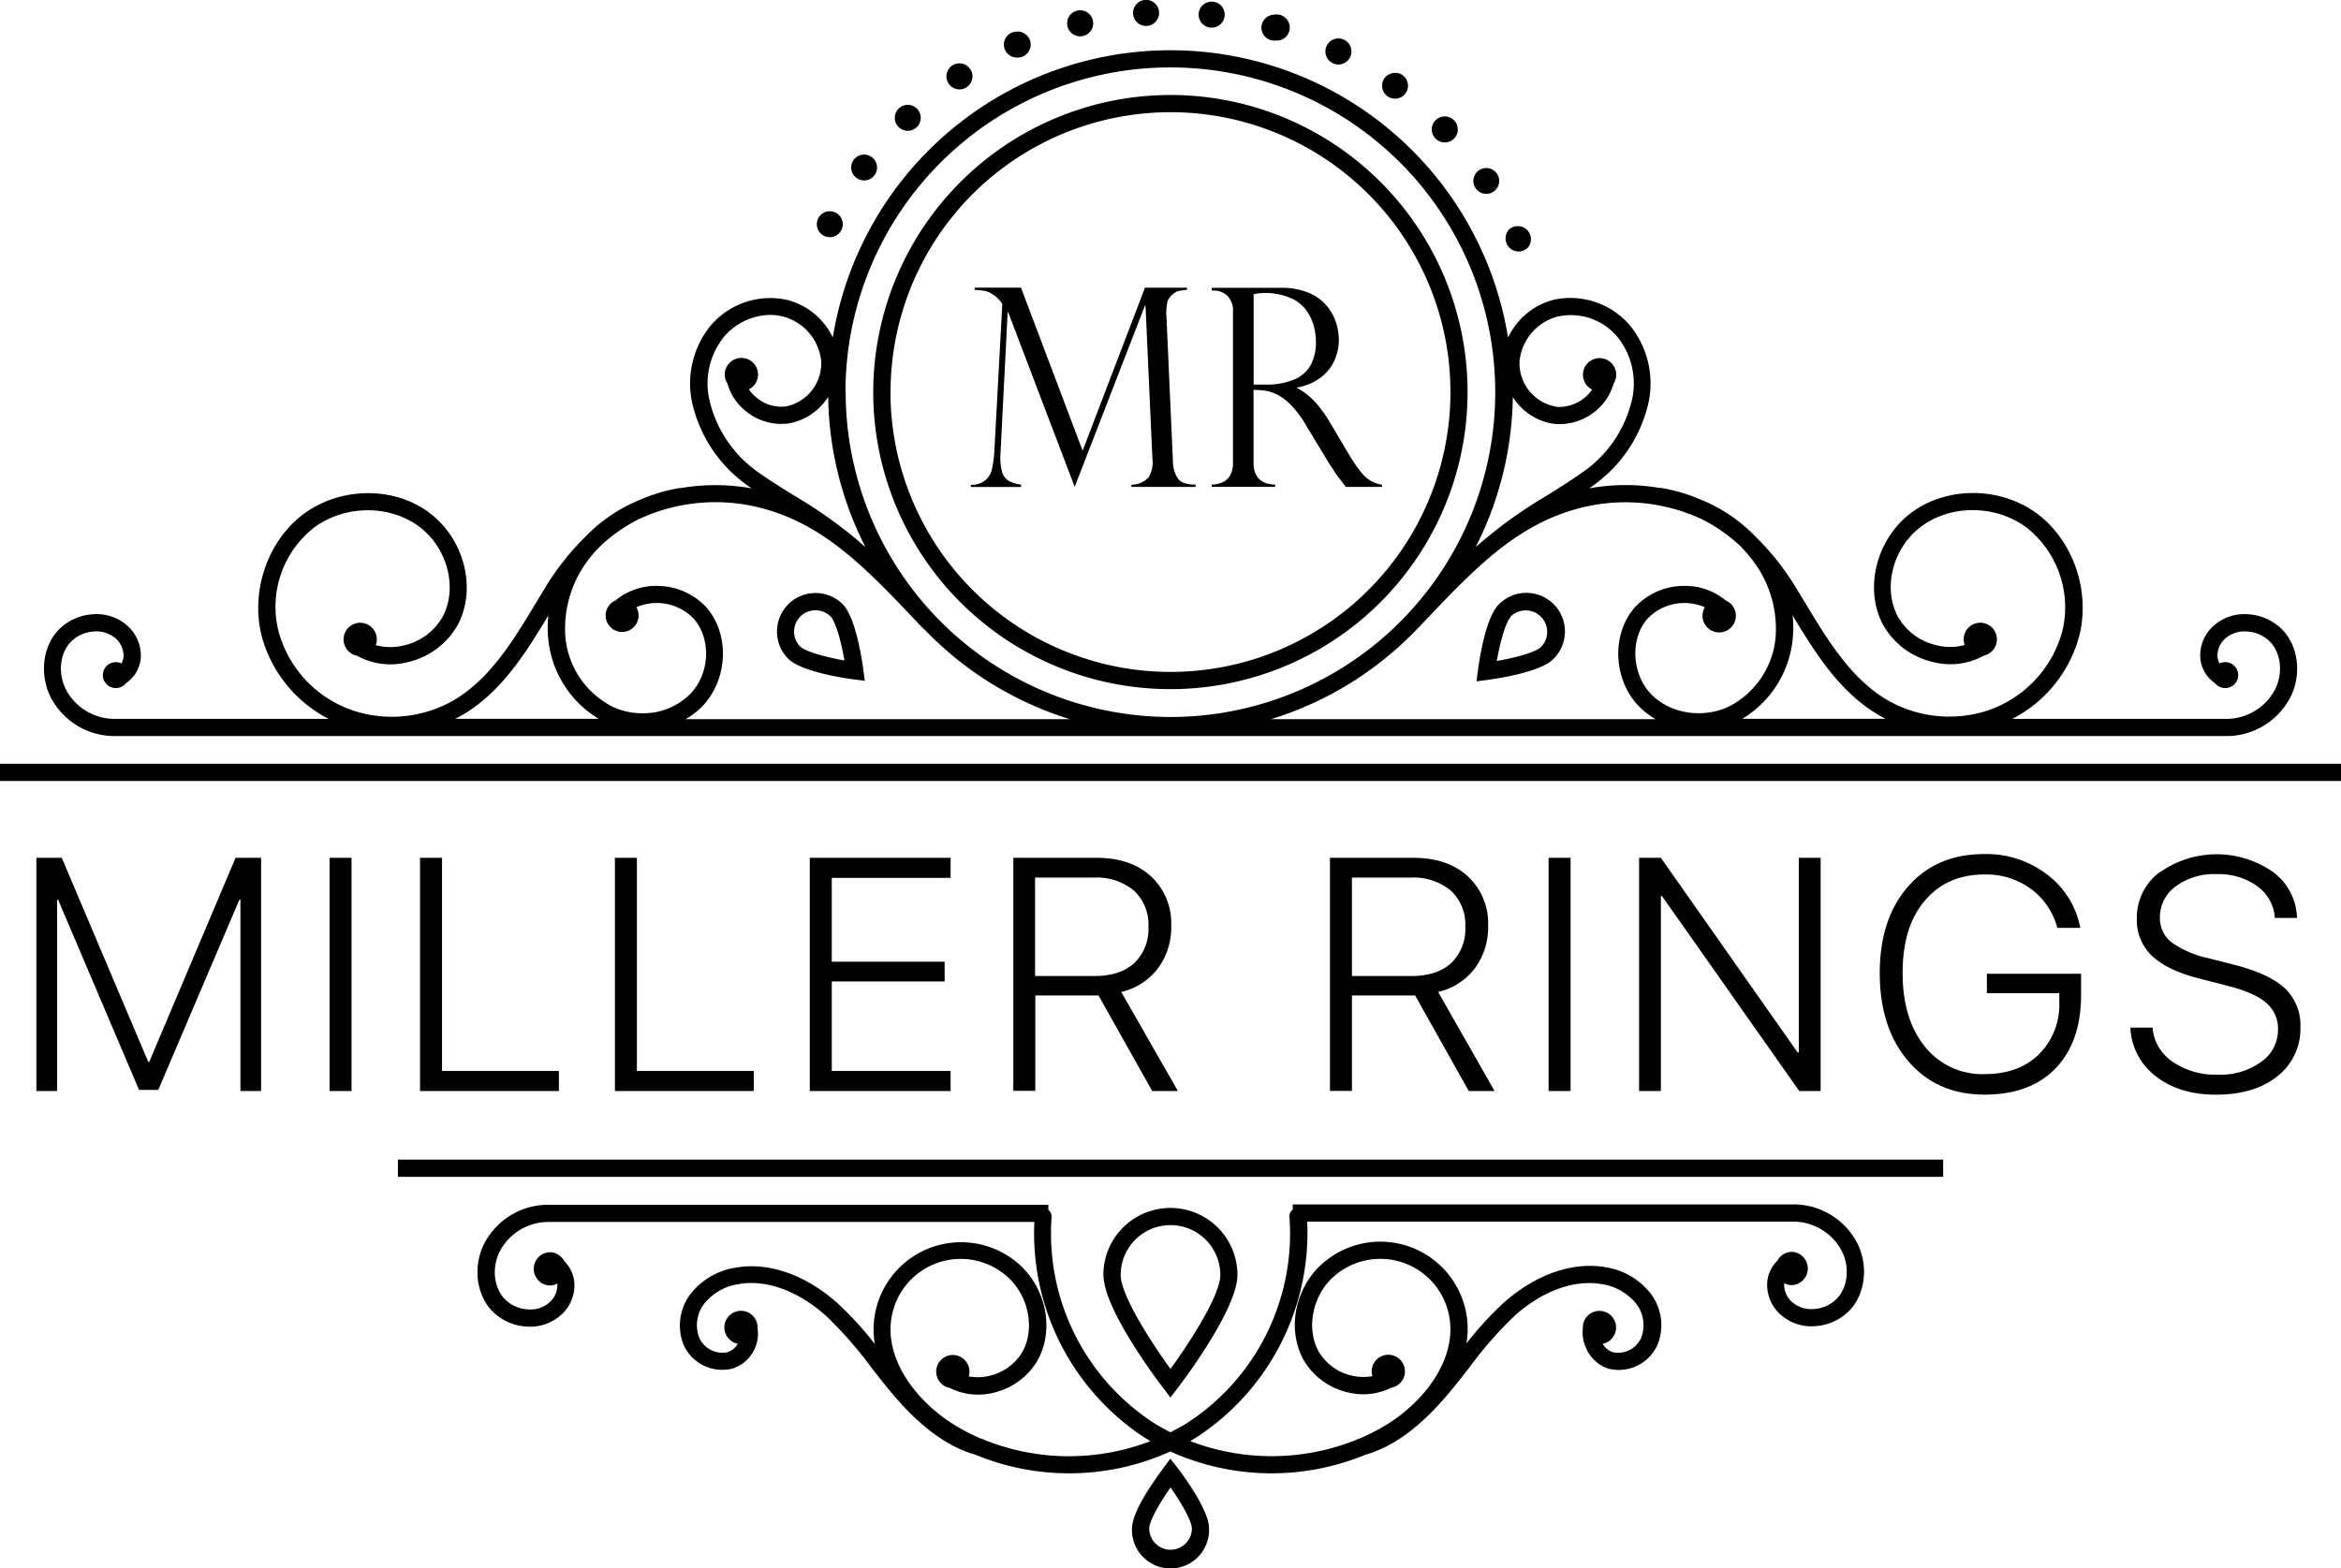 <svg id="mrlogo" data-name="mrlogo" xmlns="http://www.w3.org/2000/svg" viewBox="0 0 462.02 309.63"><title>logo_2</title><path d="M255.16,237.82v1a1.68,1.68,0,0,0-.64,1.46A44.59,44.59,0,0,1,234.24,281c-0.93.58-2,1.15-3.2,1.78-1.24-.63-2.26-1.2-3.19-1.78a44.59,44.59,0,0,1-20.28-40.67,1.67,1.67,0,0,0-.64-1.46v-1H108.41a14.18,14.18,0,0,0-12,6.3c-3,4.33-2.82,10.45.34,14.22a10.32,10.32,0,0,0,7.22,3.52,9.15,9.15,0,0,0,6.87-2.36,7.91,7.91,0,0,0,2.54-6.36,6.73,6.73,0,0,0-2-4.21,3.25,3.25,0,0,0-2.9-1.75,3.29,3.29,0,0,0,0,6.57,3.23,3.23,0,0,0,1.55-.39v0.09a4.56,4.56,0,0,1-1.49,3.58,5.65,5.65,0,0,1-4.34,1.43,6.86,6.86,0,0,1-4.81-2.31c-2.22-2.65-2.28-7-.14-10.12a10.87,10.87,0,0,1,9.22-4.82h95.7A48.21,48.21,0,0,0,226,283.88l1.08,0.65a44.88,44.88,0,0,1-32.69-.21,1.76,1.76,0,0,0-.51-0.22h-0.08a41,41,0,0,1-5-2.53c-7.86-4.67-15.11-13.86-12.46-23A13.82,13.82,0,0,1,199,252.22c4.12,3.78,5.33,10.26,2.77,14.76a10.19,10.19,0,0,1-6.55,4.67,9.67,9.67,0,0,1-4,.09,3.22,3.22,0,0,0,.14-0.93,3.28,3.28,0,1,0-3.86,3.22A12.45,12.45,0,0,0,196,275a13.64,13.64,0,0,0,8.74-6.3c3.37-5.92,1.9-14.06-3.42-18.94a17.26,17.26,0,0,0-28.65,15.58,64.61,64.61,0,0,0-7.38-8.07c-6.25-5.58-13.54-8.13-20-7a14,14,0,0,0-8.87,5.08A10.25,10.25,0,0,0,135,265.65a8.37,8.37,0,0,0,9.64,4.54A7.2,7.2,0,0,0,149.1,266a6.85,6.85,0,0,0,.45-3.61,2.12,2.12,0,0,0,0-.31,3.28,3.28,0,1,0-3.91,3.22,3.63,3.63,0,0,1-2,1.66,5,5,0,0,1-5.56-2.74,6.92,6.92,0,0,1,1-6.91,10.78,10.78,0,0,1,6.75-3.79c5.42-.95,11.67,1.32,17.15,6.21A77.29,77.29,0,0,1,172,270c1.28,1.65,2.61,3.35,4,5,5.63,6.7,10.92,10.6,16.57,12.22A48.21,48.21,0,0,0,211,290.88h0a48.18,48.18,0,0,0,20-4.31,48.52,48.52,0,0,0,38.36.7c5.73-1.65,11-5.54,16.64-12.25,1.38-1.64,2.7-3.34,4-5a77,77,0,0,1,9-10.28c5.47-4.89,11.73-7.15,17.14-6.21a10.77,10.77,0,0,1,6.75,3.79,6.92,6.92,0,0,1,1,6.91,5,5,0,0,1-5.56,2.74,3.63,3.63,0,0,1-2-1.66,3.28,3.28,0,1,0-3.91-3.22,2.29,2.29,0,0,0,0,.31A6.86,6.86,0,0,0,313,266a7.2,7.2,0,0,0,4.44,4.21,8.37,8.37,0,0,0,9.64-4.54,10.25,10.25,0,0,0-1.38-10.41,14,14,0,0,0-8.87-5.08c-6.45-1.11-13.74,1.45-20,7a64.55,64.55,0,0,0-7.38,8.07,17.24,17.24,0,0,0-28.65-15.57c-5.32,4.89-6.79,13-3.42,18.94a13.64,13.64,0,0,0,8.74,6.3,12.44,12.44,0,0,0,8.49-.94,3.28,3.28,0,1,0-3.72-2.28,9.68,9.68,0,0,1-4-.09,10.19,10.19,0,0,1-6.55-4.67c-2.56-4.5-1.35-11,2.76-14.76a13.83,13.83,0,0,1,22.63,6.35c2.64,9.16-4.61,18.35-12.46,23a41.23,41.23,0,0,1-5,2.52l-0.21.06a1.58,1.58,0,0,0-.44.2,44.86,44.86,0,0,1-32.68.21l1.08-.65a48.22,48.22,0,0,0,22-42.68h95.7a10.86,10.86,0,0,1,9.22,4.82c2.14,3.12,2.08,7.47-.14,10.12a6.86,6.86,0,0,1-4.82,2.31,5.67,5.67,0,0,1-4.33-1.43,4.56,4.56,0,0,1-1.49-3.58v-0.09a3.24,3.24,0,0,0,1.55.39,3.29,3.29,0,0,0,0-6.57,3.25,3.25,0,0,0-2.9,1.75,6.75,6.75,0,0,0-2,4.21,7.92,7.92,0,0,0,2.54,6.35,9.13,9.13,0,0,0,6.87,2.36,10.31,10.31,0,0,0,7.22-3.52c3.16-3.78,3.31-9.89.34-14.22a14.18,14.18,0,0,0-12-6.3H255.16Z" transform="translate(-0.03 -0.02)"></path><rect x="78.53" y="228.93" width="304.97" height="3.4"></rect><path d="M226.84,301.76c0-1.25,1.7-4.51,4.21-8.09,2.5,3.58,4.21,6.84,4.21,8.09a4.21,4.21,0,1,1-8.42,0h0m2.86-12c-1,1.36-6.26,8.35-6.26,12a7.61,7.61,0,1,0,15.21.55q0-.28,0-0.55c0-3.64-5.21-10.64-6.26-12L231,288Z" transform="translate(-0.03 -0.02)"></path><path d="M221.21,251.71a9.83,9.83,0,0,1,19.66,0c0,4-5.94,13.21-9.83,18.57-3.89-5.36-9.83-14.59-9.83-18.57m-3.4,0c0,6.75,10.66,20.86,11.88,22.44l1.33,1.77,1.35-1.76c1.22-1.59,11.88-15.72,11.88-22.44a13.23,13.23,0,1,0-26.46,0v0" transform="translate(-0.03 -0.02)"></path><path d="M175.79,77.42A55.25,55.25,0,1,1,231,132.67h0a55.31,55.31,0,0,1-55.23-55.25m-3.4,0A58.65,58.65,0,1,0,231,18.77h0a58.72,58.72,0,0,0-58.63,58.65" transform="translate(-0.03 -0.02)"></path><rect y="150.78" width="462.02" height="3.4"></rect><path d="M279.38,123.58h0ZM91.11,141.28c7.77-4.48,12.58-12.19,17.14-19.76a22.68,22.68,0,0,0,0,4.83,20.76,20.76,0,0,0,9.94,15.58H89.88c0.42-.21.83-0.43,1.22-0.66m262.72-14.93a22.77,22.77,0,0,0,0-4.83c4.56,7.57,9.37,15.27,17.14,19.76,0.39,0.23.8,0.45,1.22,0.66h-28.3a20.76,20.76,0,0,0,9.94-15.58m-233,13.13A17.1,17.1,0,0,1,111.64,126a22.31,22.31,0,0,1,5.12-16.23,24.22,24.22,0,0,1,2-2.18,32.63,32.63,0,0,1,7.18-5,35.84,35.84,0,0,1,25.49-1.95c11.79,3.44,19.93,12,29.35,21.93l1.35,1.42a1.2,1.2,0,0,0,.27.21A67.36,67.36,0,0,0,211.18,142H135.33a14.81,14.81,0,0,0,3.39-2.63c5-5.27,5.35-14.16.74-19.42a13.25,13.25,0,0,0-9.93-4.26,12.46,12.46,0,0,0-8,2.85,3.25,3.25,0,1,0,4.09,1.36,10.11,10.11,0,0,1,11.32,2.26c3.5,4,3.21,10.79-.65,14.83a13.08,13.08,0,0,1-9.46,3.84,14,14,0,0,1-6-1.32m158.82-15.3a1.26,1.26,0,0,0,.27-0.21l1.35-1.42c9.42-9.92,17.55-18.48,29.34-21.92a35.83,35.83,0,0,1,25.49,1.95,32.59,32.59,0,0,1,7.17,5,24.44,24.44,0,0,1,2,2.19A22.32,22.32,0,0,1,350.45,126a17.1,17.1,0,0,1-9.21,13.51c-5.2,2.45-11.69,1.39-15.41-2.52s-4.15-10.84-.65-14.83a10.12,10.12,0,0,1,11.32-2.26,3.29,3.29,0,1,0,4.09-1.36,12.46,12.46,0,0,0-8-2.85h-0.06a13.21,13.21,0,0,0-9.87,4.26c-4.61,5.26-4.27,14.15.74,19.42a14.83,14.83,0,0,0,3.39,2.63H250.88a67.34,67.34,0,0,0,28.78-17.75M169.66,107a90.29,90.29,0,0,0-12.84-9.11c-2.29-1.42-4.66-2.89-7.05-4.57A24,24,0,0,1,140,78.8a14.65,14.65,0,0,1,3-12.39,12.26,12.26,0,0,1,9-4.22,10.36,10.36,0,0,1,2.48.3,10.15,10.15,0,0,1,7.63,8.92,8.71,8.71,0,0,1-6.9,8.83,7.52,7.52,0,0,1-5.76-1.63,7.83,7.83,0,0,1-1.62-1.72,3.28,3.28,0,1,0-4.23-1.15,10.67,10.67,0,0,0,3.76,5.55,11,11,0,0,0,8.39,2.31,11.64,11.64,0,0,0,7.73-5.23A67.35,67.35,0,0,0,170.82,108l-1.24-1.05M306.82,80.24a8.71,8.71,0,0,1-6.9-8.83,10.15,10.15,0,0,1,7.63-8.92,12,12,0,0,1,11.6,3.93,14.65,14.65,0,0,1,3,12.39,24,24,0,0,1-9.74,14.42c-2.38,1.68-4.74,3.14-7,4.57a90.23,90.23,0,0,0-12.83,9.1L291.28,108a67.34,67.34,0,0,0,7.32-29.59,11.63,11.63,0,0,0,7.73,5.23,11,11,0,0,0,8.39-2.31,10.66,10.66,0,0,0,3.76-5.55,3.28,3.28,0,1,0-4.23,1.15,8,8,0,0,1-6.36,3.43,6.39,6.39,0,0,1-1-.08m-140-2.82a64.12,64.12,0,1,1,64.13,64.11h0a64.19,64.19,0,0,1-64.09-64.11m-2.52-10.77a13.76,13.76,0,0,0-9.06-7.47,15.46,15.46,0,0,0-15,5,18.11,18.11,0,0,0-3.72,15.3A27.47,27.47,0,0,0,147.76,96l0.63,0.44a40.26,40.26,0,0,0-13.91-.08,1.22,1.22,0,0,0-.3,0,34.06,34.06,0,0,0-7.82,2.32,31.27,31.27,0,0,0-10.8,7.31,50.93,50.93,0,0,0-8,10.16l-1.62,2.67-0.09.15c-4.49,7.45-9.13,15.17-16.41,19.37a24.48,24.48,0,0,1-19,2.18A22.78,22.78,0,0,1,55,124.64a19.87,19.87,0,0,1,7-20.46c6.19-4.59,15.26-4.56,21.1.07,5.31,4.22,7.22,11.87,4.35,17.42a11.75,11.75,0,0,1-7.76,5.78,10.88,10.88,0,0,1-5.49-.07,3.28,3.28,0,1,0-3.75,2.08,13.64,13.64,0,0,0,10,1.29,15.18,15.18,0,0,0,10-7.52c3.6-6.95,1.29-16.45-5.25-21.64C78.26,96,67.41,96,60,101.45c-7.09,5.26-10.53,15.12-8.36,24a25.94,25.94,0,0,0,13.26,16.49H22.84a10.87,10.87,0,0,1-9.22-4.82c-2.14-3.12-2.08-7.47.14-10.12a6.87,6.87,0,0,1,4.82-2.31,5.75,5.75,0,0,1,4.34,1.43,4.56,4.56,0,0,1,1.49,3.58A3.22,3.22,0,0,1,24,131a2.52,2.52,0,0,0-1.11-.26,2.56,2.56,0,1,0,2,4.16,6.71,6.71,0,0,0,2.92-4.9,7.91,7.91,0,0,0-2.54-6.36,9.09,9.09,0,0,0-6.87-2.35,10.31,10.31,0,0,0-7.22,3.52c-3.16,3.77-3.3,9.89-.34,14.22a14.17,14.17,0,0,0,12,6.3H439.25a14.18,14.18,0,0,0,12-6.3c3-4.33,2.82-10.45-.34-14.22a10.3,10.3,0,0,0-7.22-3.52,9.09,9.09,0,0,0-6.87,2.35,7.91,7.91,0,0,0-2.54,6.36,6.71,6.71,0,0,0,2.92,4.9,2.56,2.56,0,1,0,2-4.16,2.52,2.52,0,0,0-1.11.26,3.19,3.19,0,0,1-.42-1.3,4.56,4.56,0,0,1,1.49-3.58,5.77,5.77,0,0,1,4.34-1.43,6.86,6.86,0,0,1,4.81,2.31c2.22,2.65,2.28,7,.14,10.12a10.87,10.87,0,0,1-9.22,4.82H397.17a25.93,25.93,0,0,0,13.26-16.52c2.16-8.86-1.28-18.71-8.36-24-7.39-5.48-18.23-5.42-25.24.14-6.54,5.19-8.85,14.7-5.25,21.64a15.19,15.19,0,0,0,10,7.53,13.65,13.65,0,0,0,10-1.29,3.28,3.28,0,1,0-4-3.21,3.22,3.22,0,0,0,.2,1.12,10.86,10.86,0,0,1-5.49.07,11.76,11.76,0,0,1-7.76-5.78c-2.87-5.55-1-13.21,4.34-17.42,5.84-4.63,14.91-4.66,21.1-.07a20.08,20.08,0,0,1,7.09,20.44,22.78,22.78,0,0,1-15.4,15.9,24.49,24.49,0,0,1-19-2.18c-7.29-4.21-11.93-11.92-16.42-19.38l-0.27-.43-1.44-2.37a50.94,50.94,0,0,0-8-10.14,31.33,31.33,0,0,0-10.8-7.32,34,34,0,0,0-7.84-2.32,1.22,1.22,0,0,0-.3,0,40.25,40.25,0,0,0-13.91.08l0.59-.43a27.46,27.46,0,0,0,11.11-16.5,18.12,18.12,0,0,0-3.72-15.3,15.46,15.46,0,0,0-15-5,13.76,13.76,0,0,0-9,7.47,67.5,67.5,0,0,0-133.27,0" transform="translate(-0.03 -0.02)"></path><path d="M298.14,121.77a4.24,4.24,0,0,1,6,6c-0.88.88-4.39,2-8.7,2.74,0.76-4.3,1.86-7.81,2.74-8.69m-2.4-2.4c-2.59,2.58-3.84,11.21-4.06,12.91l-0.29,2.2,2.2-.29c1.7-.22,10.33-1.48,12.91-4.06a7.61,7.61,0,1,0-10.54-11l-0.22.22" transform="translate(-0.03 -0.02)"></path><path d="M158,127.72a4.22,4.22,0,1,1,5.95-6c0.89,0.88,2,4.39,2.74,8.69-4.3-.76-7.81-1.86-8.69-2.74m-2.4-8.35a7.62,7.62,0,0,0,0,10.76c2.59,2.58,11.21,3.84,12.91,4.06l2.2,0.29-0.29-2.2c-0.23-1.7-1.48-10.33-4.06-12.91a7.61,7.61,0,0,0-10.76,0" transform="translate(-0.03 -0.02)"></path><path d="M161.24,44.29a2.56,2.56,0,1,0,2.56-2.57,2.56,2.56,0,0,0-2.56,2.57" transform="translate(-0.03 -0.02)"></path><path d="M297.68,45.56a2.57,2.57,0,0,0,3.93,3.3h0a2.59,2.59,0,0,0-4-3.29" transform="translate(-0.03 -0.02)"></path><path d="M292.69,33.28a2.55,2.55,0,1,0,.67-0.09,2.55,2.55,0,0,0-.67.09" transform="translate(-0.03 -0.02)"></path><path d="M282.76,24.69A2.57,2.57,0,1,0,285.18,23a2.57,2.57,0,0,0-2.42,1.67" transform="translate(-0.03 -0.02)"></path><path d="M273.88,14.85a2.56,2.56,0,1,0,1.92-.43,2.7,2.7,0,0,0-.45,0,2.56,2.56,0,0,0-1.47.46" transform="translate(-0.03 -0.02)"></path><path d="M261.61,10.18a2.57,2.57,0,1,0,2.57-2.57,2.57,2.57,0,0,0-2.57,2.57h0" transform="translate(-0.03 -0.02)"></path><path d="M251.55,2.92A2.56,2.56,0,1,0,252,8a2.61,2.61,0,0,0,.45,0A2.58,2.58,0,0,0,252,2.88a2.63,2.63,0,0,0-.45,0" transform="translate(-0.03 -0.02)"></path><path d="M238.3,0.49a2.57,2.57,0,1,0,.88-0.15,2.54,2.54,0,0,0-.88.16" transform="translate(-0.03 -0.02)"></path><path d="M224.84,0.4A2.57,2.57,0,1,0,226.11,0a2.57,2.57,0,0,0-1.27.38" transform="translate(-0.03 -0.02)"></path><path d="M211.56,2.65a2.57,2.57,0,1,0,1.65-.6,2.57,2.57,0,0,0-1.65.6" transform="translate(-0.03 -0.02)"></path><path d="M200.61,6.26a2.56,2.56,0,0,0,.22,5.12H201a2.56,2.56,0,1,0-.23-5.12h-0.22" transform="translate(-0.03 -0.02)"></path><path d="M187.16,13.82a2.57,2.57,0,0,0,2.22,3.85,2.64,2.64,0,0,0,.67-0.09,2.57,2.57,0,1,0-2.89-3.76" transform="translate(-0.03 -0.02)"></path><path d="M176.78,22.41a2.56,2.56,0,1,0,2.41-1.69,2.56,2.56,0,0,0-2.41,1.69" transform="translate(-0.03 -0.02)"></path><path d="M169.11,31a2.55,2.55,0,1,0,1.47-.46,2.55,2.55,0,0,0-1.47.46" transform="translate(-0.03 -0.02)"></path><path d="M226,56.82L213.7,89l-12.17-32.2H192.4v0.45q1.2,0.08,1.87.17a4.25,4.25,0,0,1,1.57.65,5.27,5.27,0,0,1,.89.65,6.06,6.06,0,0,1,.79.83,1.28,1.28,0,0,1,.32.57L196.28,89a24.14,24.14,0,0,1-.47,3.62,4.12,4.12,0,0,1-1.29,2.2,4.29,4.29,0,0,1-2.88.91v0.43h9.9V95.7a6.73,6.73,0,0,1-2.53-.81,3.12,3.12,0,0,1-1.24-1.82,11,11,0,0,1-.28-3.56l1.41-27.86H199l13.13,34.48L226,60.35h0.11l1.36,30.21a5.71,5.71,0,0,1-.75,3.7,4.65,4.65,0,0,1-3.39,1.45v0.43H236V95.7q-2.78,0-3.6-1.36a6.26,6.26,0,0,1-.88-3.17L230.22,62a0.74,0.74,0,0,1,0-.48,7.69,7.69,0,0,1,.28-2.14A3.23,3.23,0,0,1,231.64,58a2.64,2.64,0,0,1,1.07-.55c0.32-.06.85-0.14,1.6-0.23V56.82H226Z" transform="translate(-0.03 -0.02)"></path><path d="M247.43,58.1a12.39,12.39,0,0,1,8.31,1.24A8.23,8.23,0,0,1,258.83,63a11.42,11.42,0,0,1,.91,4.44,9.6,9.6,0,0,1-1,4.6,6.66,6.66,0,0,1-3.27,2.9,14.18,14.18,0,0,1-5.78,1h-2.24V58.1h0Zm-8.25-1.28v0.56h0.53a3.82,3.82,0,0,1,2.51,1,4.11,4.11,0,0,1,1.15,3.31V91.38a4.73,4.73,0,0,1-.6,2.55,3.34,3.34,0,0,1-1.51,1.33,6,6,0,0,1-2.08.44v0.43H251.7V95.7q-4.27-.13-4.27-4.32V77a15.73,15.73,0,0,1,2.41.16,8,8,0,0,1,2.31.8,11.07,11.07,0,0,1,2.76,2.12A19.52,19.52,0,0,1,257.8,84l4.7,7.77a9.74,9.74,0,0,1,.63.92l0.79,1.21L264.78,95l0.85,1.14h7.15V95.7a5.78,5.78,0,0,1-2.87-1.2q-1.46-1.07-3.86-5.1l-3.55-6q-3-5.07-6.51-6.78v-0.1a10.66,10.66,0,0,0,4.63-1.92,8.79,8.79,0,0,0,2.75-3.37,9.77,9.77,0,0,0,.89-4.1,11.3,11.3,0,0,0-.55-3.42,10,10,0,0,0-1.82-3.3,9.34,9.34,0,0,0-3.55-2.57,13.64,13.64,0,0,0-5.56-1H239.19v0Z" transform="translate(-0.03 -0.02)"></path><polygon points="46.49 169.35 29.45 209.64 29.26 209.64 12.19 169.35 7.18 169.35 7.18 215.39 11.27 215.39 11.27 177.61 11.46 177.61 27.44 215.16 31.24 215.16 47.25 177.61 47.45 177.61 47.45 215.39 51.53 215.39 51.53 169.35 46.49 169.35"></polygon><rect x="65.04" y="169.35" width="4.34" height="46.04"></rect><polygon points="82.9 169.35 82.9 215.39 110.3 215.39 110.3 211.43 87.24 211.43 87.24 169.35 82.9 169.35"></polygon><polygon points="121.36 169.35 121.36 215.39 148.76 215.39 148.76 211.43 125.7 211.43 125.7 169.35 121.36 169.35"></polygon><polygon points="159.82 169.35 159.82 215.39 187.61 215.39 187.61 211.43 164.16 211.43 164.16 193.76 186.43 193.76 186.43 189.86 164.16 189.86 164.16 173.31 187.61 173.31 187.61 169.35 159.82 169.35"></polygon><path d="M204.31,173.27h11.61a11.49,11.49,0,0,1,7.9,2.57,9.1,9.1,0,0,1,2.86,7.13,9.23,9.23,0,0,1-2.79,7.18q-2.79,2.55-7.8,2.55H204.31V173.27Zm-4.29-3.9v46h4.34V196.55h12.48l10.59,18.86h5.07l-11.18-19.56a12.64,12.64,0,0,0,7.24-4.66,13.5,13.5,0,0,0,2.62-8.36,12.63,12.63,0,0,0-4-9.81q-4-3.65-10.73-3.65H200Z" transform="translate(-0.03 -0.02)"></path><path d="M266.85,173.27h11.61a11.49,11.49,0,0,1,7.9,2.57,9.1,9.1,0,0,1,2.86,7.13,9.24,9.24,0,0,1-2.79,7.18q-2.79,2.55-7.8,2.55H266.85V173.27Zm-4.34-3.89v46h4.34V196.55h12.47l10.59,18.86H295l-11.14-19.56a12.64,12.64,0,0,0,7.24-4.66,13.5,13.5,0,0,0,2.62-8.36,12.63,12.63,0,0,0-4-9.81q-4-3.65-10.73-3.65h-16.5Z" transform="translate(-0.03 -0.02)"></path><rect x="305.63" y="169.35" width="4.34" height="46.04"></rect><polygon points="355.01 169.35 355.01 207.79 354.79 207.79 327.79 169.35 323.49 169.35 323.49 215.39 327.79 215.39 327.79 176.91 328.02 176.91 355.1 215.39 359.32 215.39 359.32 169.35 355.01 169.35"></polygon><path d="M376.64,175q-5.62,6.41-5.62,17.1,0,10.88,5.66,17.45t15,6.57q9,0,14-5.15t5.07-14.28v-4.43H392.16v3.83h14.29v1.63a13.86,13.86,0,0,1-4,10.43q-4,3.92-10.72,3.92a14.42,14.42,0,0,1-11.8-5.43q-4.4-5.42-4.4-14.55t4.35-14.21q4.35-5.22,11.85-5.22a14.89,14.89,0,0,1,9.08,2.81,14.07,14.07,0,0,1,5.26,7.73h4.53A17.17,17.17,0,0,0,404,172.63a19.59,19.59,0,0,0-12.38-4q-9.41,0-15,6.4" transform="translate(-0.03 -0.02)"></path><path d="M426.22,172.23a11.22,11.22,0,0,0-4.47,9.14,9.77,9.77,0,0,0,3,7.37q3,2.84,9.36,4.47l5.71,1.47Q445,196,447.29,198a6.64,6.64,0,0,1,2.33,5.25,7.72,7.72,0,0,1-3.33,6.41,13.71,13.71,0,0,1-8.5,2.52,15,15,0,0,1-9-2.57,8.89,8.89,0,0,1-3.93-6.72h-4.37a12.61,12.61,0,0,0,5,9.59q4.66,3.66,11.87,3.65,7.62,0,12.15-3.65a11.85,11.85,0,0,0,4.53-9.71,10,10,0,0,0-3.09-7.66q-3.1-2.87-10-4.63l-5-1.28a19.6,19.6,0,0,1-7.37-3.17,6,6,0,0,1-2.27-4.83,7.47,7.47,0,0,1,3.14-6.2,12.7,12.7,0,0,1,8-2.41,13.06,13.06,0,0,1,8.07,2.38,8.39,8.39,0,0,1,3.48,6.27h4.37a11.65,11.65,0,0,0-4.64-9,19.41,19.41,0,0,0-22.44,0" transform="translate(-0.03 -0.02)"></path></svg>